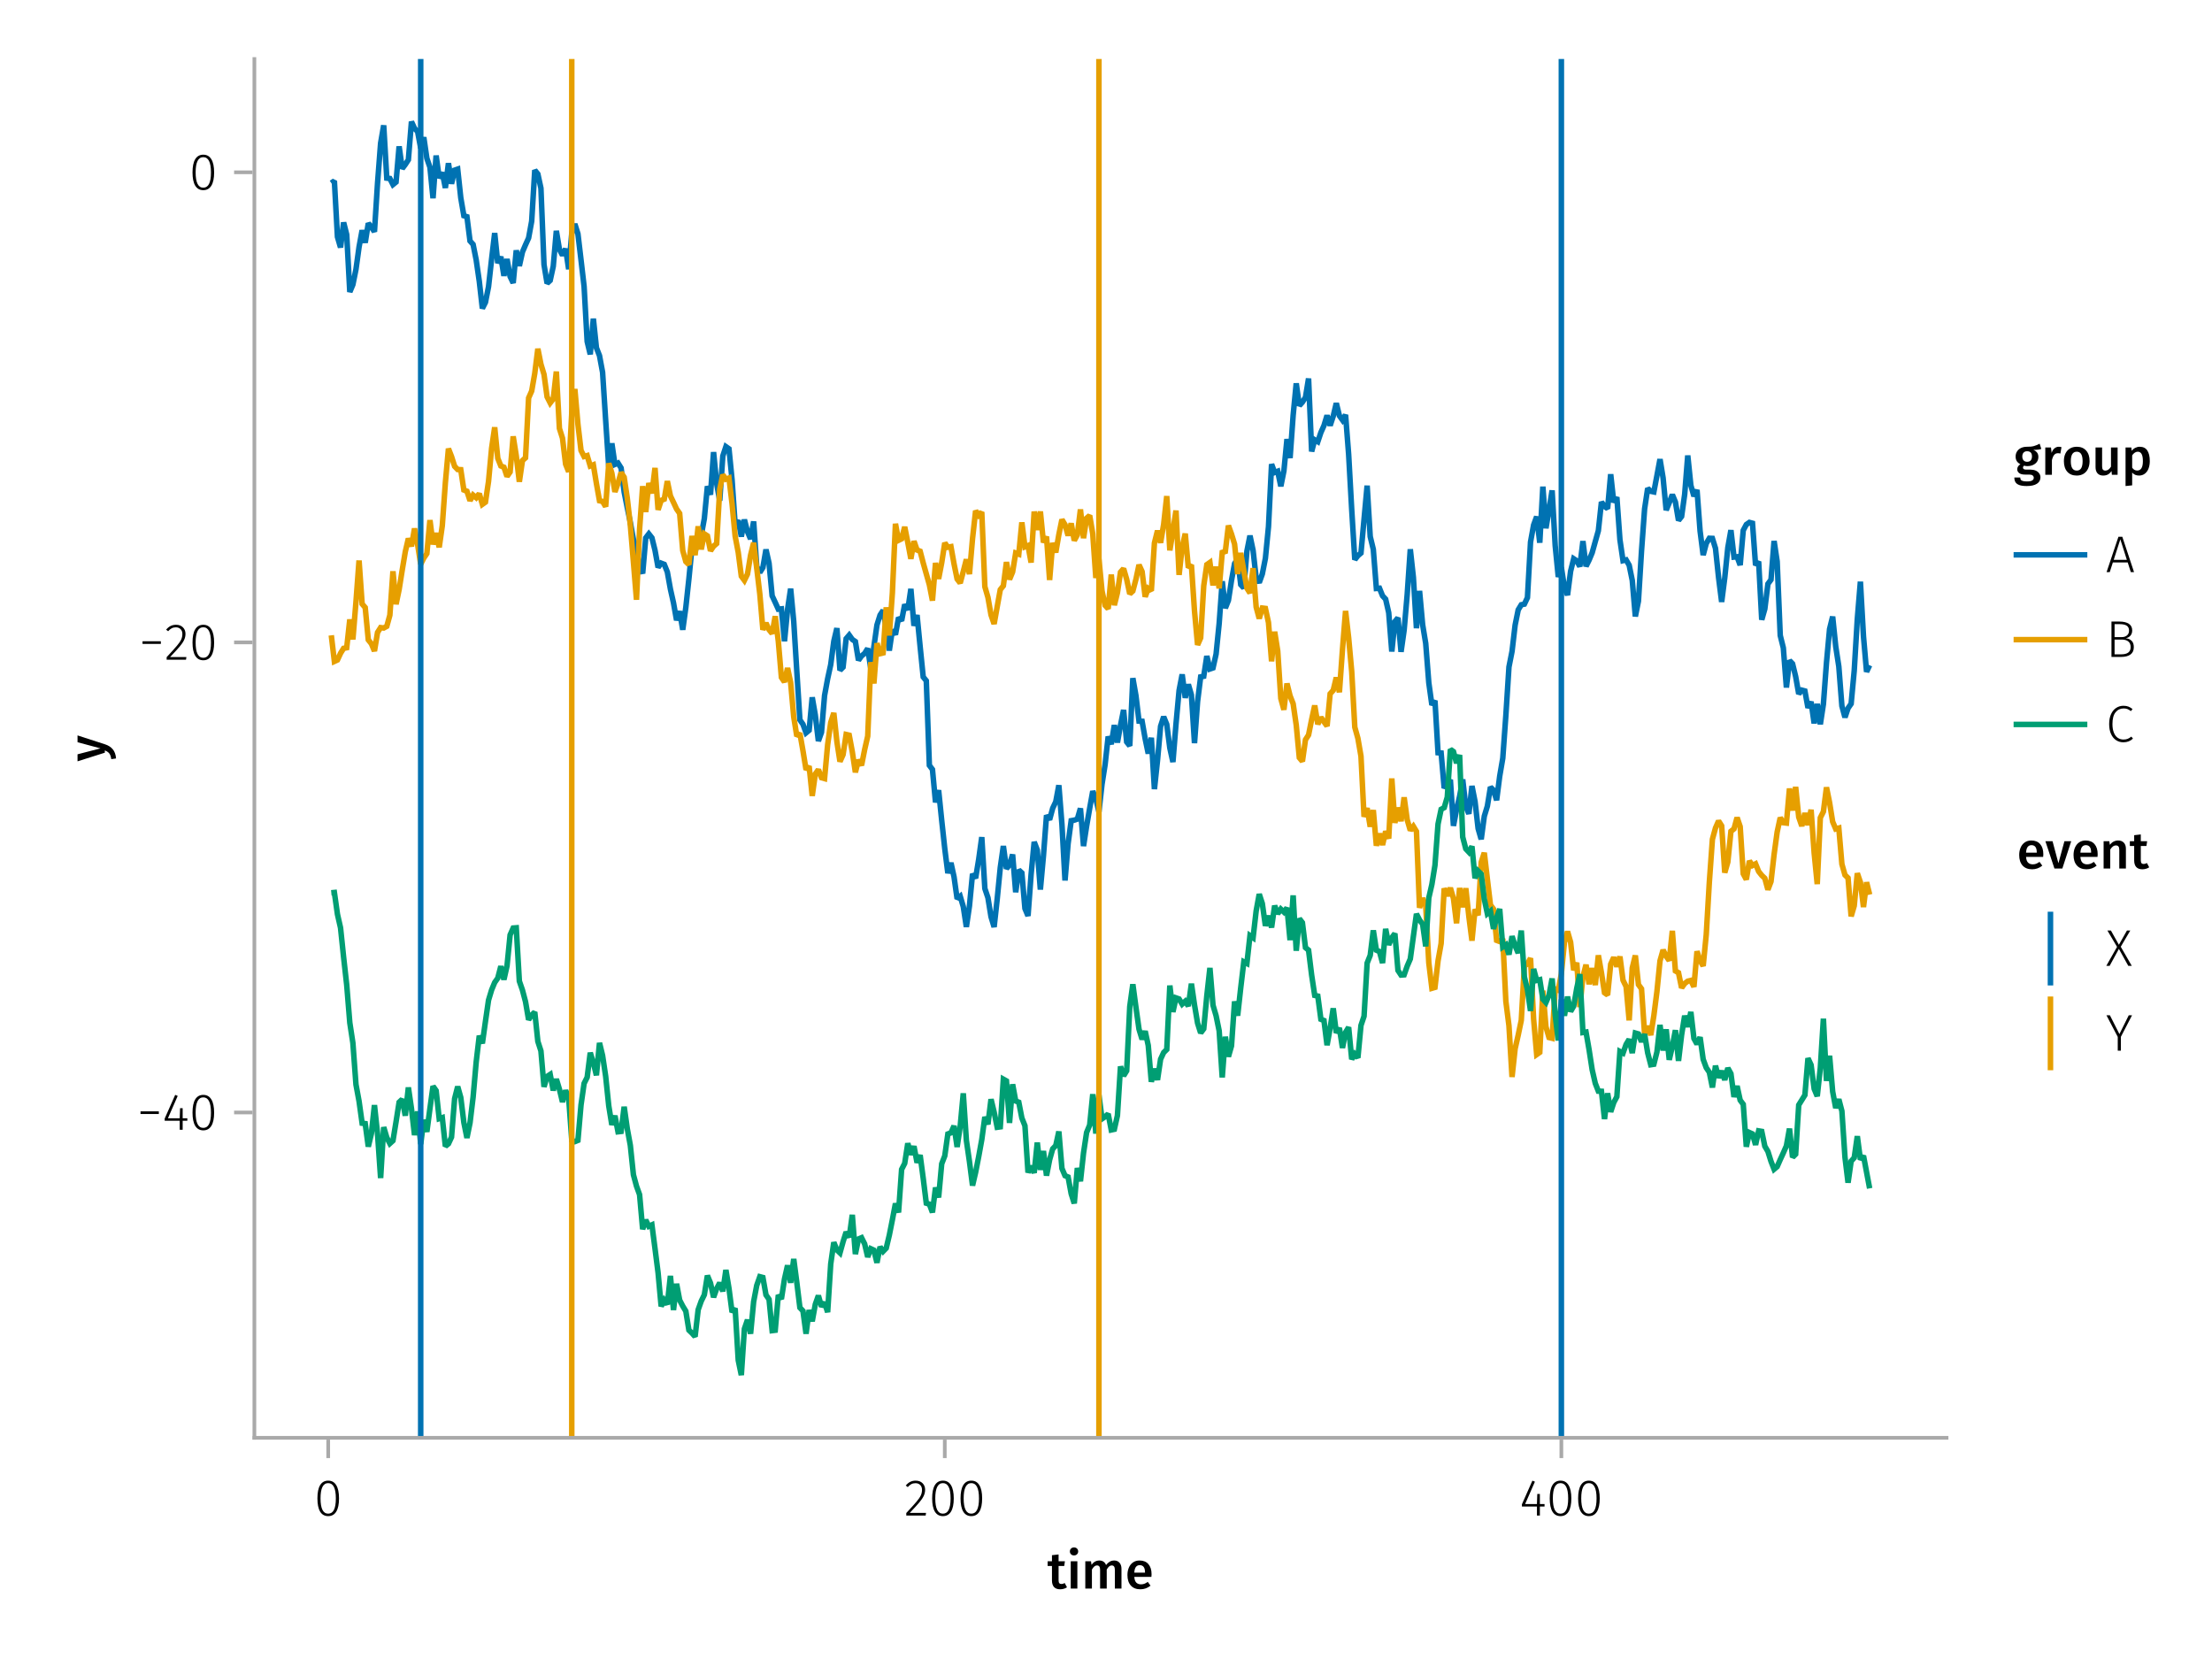 <?xml version="1.0" encoding="UTF-8"?>
<svg xmlns="http://www.w3.org/2000/svg" xmlns:xlink="http://www.w3.org/1999/xlink" width="600" height="450" viewBox="0 0 600 450">
<defs>
<g>
<g id="glyph-0-0-cb8e70cc">
<path d="M 5.312 -0.344 C 5.051 -0.156 4.758 -0.02 4.438 0.062 C 4.125 0.156 3.797 0.203 3.453 0.203 C 2.723 0.203 2.172 0 1.797 -0.406 C 1.422 -0.812 1.234 -1.414 1.234 -2.219 L 1.234 -6.125 L 0.062 -6.125 L 0.062 -7.406 L 1.234 -7.406 L 1.234 -9.047 L 3.031 -9.25 L 3.031 -7.406 L 4.75 -7.406 L 4.562 -6.125 L 3.031 -6.125 L 3.031 -2.25 C 3.031 -1.883 3.094 -1.625 3.219 -1.469 C 3.344 -1.312 3.539 -1.234 3.812 -1.234 C 4.082 -1.234 4.375 -1.32 4.688 -1.5 Z M 5.312 -0.344 "/>
</g>
<g id="glyph-1-0-cb8e70cc">
<path d="M 2.875 -7.406 L 2.875 0 L 1.078 0 L 1.078 -7.406 Z M 1.969 -11.156 C 2.301 -11.156 2.57 -11.051 2.781 -10.844 C 2.988 -10.633 3.094 -10.375 3.094 -10.062 C 3.094 -9.758 2.988 -9.504 2.781 -9.297 C 2.57 -9.086 2.301 -8.984 1.969 -8.984 C 1.633 -8.984 1.363 -9.086 1.156 -9.297 C 0.945 -9.504 0.844 -9.758 0.844 -10.062 C 0.844 -10.375 0.945 -10.633 1.156 -10.844 C 1.363 -11.051 1.633 -11.156 1.969 -11.156 Z M 1.969 -11.156 "/>
</g>
<g id="glyph-2-0-cb8e70cc">
<path d="M 8.938 -7.609 C 9.531 -7.609 10.004 -7.406 10.359 -7 C 10.711 -6.594 10.891 -6.047 10.891 -5.359 L 10.891 0 L 9.094 0 L 9.094 -5.078 C 9.094 -5.867 8.82 -6.266 8.281 -6.266 C 8 -6.266 7.75 -6.172 7.531 -5.984 C 7.32 -5.805 7.109 -5.531 6.891 -5.156 L 6.891 0 L 5.094 0 L 5.094 -5.078 C 5.094 -5.867 4.82 -6.266 4.281 -6.266 C 3.988 -6.266 3.734 -6.172 3.516 -5.984 C 3.305 -5.805 3.094 -5.531 2.875 -5.156 L 2.875 0 L 1.078 0 L 1.078 -7.406 L 2.625 -7.406 L 2.766 -6.438 C 3.328 -7.219 4.039 -7.609 4.906 -7.609 C 5.344 -7.609 5.719 -7.5 6.031 -7.281 C 6.344 -7.062 6.566 -6.758 6.703 -6.375 C 7.004 -6.77 7.332 -7.07 7.688 -7.281 C 8.051 -7.5 8.469 -7.609 8.938 -7.609 Z M 8.938 -7.609 "/>
</g>
<g id="glyph-2-1-cb8e70cc">
<path d="M 7.156 -3.875 C 7.156 -3.781 7.141 -3.539 7.109 -3.156 L 2.469 -3.156 C 2.52 -2.438 2.703 -1.922 3.016 -1.609 C 3.336 -1.297 3.758 -1.141 4.281 -1.141 C 4.613 -1.141 4.922 -1.191 5.203 -1.297 C 5.492 -1.41 5.801 -1.582 6.125 -1.812 L 6.875 -0.781 C 6.051 -0.125 5.133 0.203 4.125 0.203 C 3 0.203 2.129 -0.141 1.516 -0.828 C 0.91 -1.516 0.609 -2.457 0.609 -3.656 C 0.609 -4.406 0.738 -5.082 1 -5.688 C 1.258 -6.289 1.633 -6.758 2.125 -7.094 C 2.625 -7.438 3.211 -7.609 3.891 -7.609 C 4.93 -7.609 5.734 -7.281 6.297 -6.625 C 6.867 -5.969 7.156 -5.051 7.156 -3.875 Z M 5.375 -4.391 C 5.375 -5.691 4.895 -6.344 3.938 -6.344 C 3.5 -6.344 3.156 -6.18 2.906 -5.859 C 2.656 -5.535 2.508 -5.02 2.469 -4.312 L 5.375 -4.312 Z M 5.375 -4.391 "/>
</g>
<g id="glyph-3-0-cb8e70cc">
<path d="M 3.844 -9.469 C 4.812 -9.469 5.539 -9.055 6.031 -8.234 C 6.531 -7.422 6.781 -6.223 6.781 -4.641 C 6.781 -3.078 6.531 -1.883 6.031 -1.062 C 5.531 -0.25 4.801 0.156 3.844 0.156 C 2.883 0.156 2.156 -0.25 1.656 -1.062 C 1.164 -1.883 0.922 -3.082 0.922 -4.656 C 0.922 -6.238 1.164 -7.438 1.656 -8.25 C 2.156 -9.062 2.883 -9.469 3.844 -9.469 Z M 3.844 -8.797 C 2.457 -8.797 1.766 -7.414 1.766 -4.656 C 1.766 -1.895 2.457 -0.516 3.844 -0.516 C 4.531 -0.516 5.047 -0.848 5.391 -1.516 C 5.742 -2.191 5.922 -3.234 5.922 -4.641 C 5.922 -6.055 5.742 -7.102 5.391 -7.781 C 5.047 -8.457 4.531 -8.797 3.844 -8.797 Z M 3.844 -8.797 "/>
</g>
<g id="glyph-4-0-cb8e70cc">
<path d="M 3.156 -9.469 C 3.938 -9.469 4.555 -9.238 5.016 -8.781 C 5.484 -8.32 5.719 -7.734 5.719 -7.016 C 5.719 -6.41 5.586 -5.844 5.328 -5.312 C 5.078 -4.781 4.68 -4.195 4.141 -3.562 C 3.609 -2.926 2.742 -1.977 1.547 -0.719 L 5.969 -0.719 L 5.859 0 L 0.609 0 L 0.609 -0.688 C 1.879 -2.051 2.789 -3.062 3.344 -3.719 C 3.906 -4.375 4.301 -4.941 4.531 -5.422 C 4.758 -5.898 4.875 -6.414 4.875 -6.969 C 4.875 -7.52 4.711 -7.957 4.391 -8.281 C 4.066 -8.613 3.641 -8.781 3.109 -8.781 C 2.68 -8.781 2.301 -8.691 1.969 -8.516 C 1.633 -8.336 1.316 -8.07 1.016 -7.719 L 0.469 -8.141 C 0.832 -8.586 1.234 -8.922 1.672 -9.141 C 2.109 -9.359 2.602 -9.469 3.156 -9.469 Z M 3.156 -9.469 "/>
</g>
<g id="glyph-4-1-cb8e70cc">
<path d="M 3.844 -9.469 C 4.812 -9.469 5.539 -9.055 6.031 -8.234 C 6.531 -7.422 6.781 -6.223 6.781 -4.641 C 6.781 -3.078 6.531 -1.883 6.031 -1.062 C 5.531 -0.25 4.801 0.156 3.844 0.156 C 2.883 0.156 2.156 -0.25 1.656 -1.062 C 1.164 -1.883 0.922 -3.082 0.922 -4.656 C 0.922 -6.238 1.164 -7.438 1.656 -8.25 C 2.156 -9.062 2.883 -9.469 3.844 -9.469 Z M 3.844 -8.797 C 2.457 -8.797 1.766 -7.414 1.766 -4.656 C 1.766 -1.895 2.457 -0.516 3.844 -0.516 C 4.531 -0.516 5.047 -0.848 5.391 -1.516 C 5.742 -2.191 5.922 -3.234 5.922 -4.641 C 5.922 -6.055 5.742 -7.102 5.391 -7.781 C 5.047 -8.457 4.531 -8.797 3.844 -8.797 Z M 3.844 -8.797 "/>
</g>
<g id="glyph-4-2-cb8e70cc">
<path d="M 7.125 -9.594 L 4.094 -3.75 L 4.094 0 L 3.25 0 L 3.25 -3.734 L 0.188 -9.594 L 1.125 -9.594 L 3.703 -4.5 L 6.234 -9.594 Z M 7.125 -9.594 "/>
</g>
<g id="glyph-5-0-cb8e70cc">
<path d="M 3.844 -9.469 C 4.812 -9.469 5.539 -9.055 6.031 -8.234 C 6.531 -7.422 6.781 -6.223 6.781 -4.641 C 6.781 -3.078 6.531 -1.883 6.031 -1.062 C 5.531 -0.25 4.801 0.156 3.844 0.156 C 2.883 0.156 2.156 -0.25 1.656 -1.062 C 1.164 -1.883 0.922 -3.082 0.922 -4.656 C 0.922 -6.238 1.164 -7.438 1.656 -8.25 C 2.156 -9.062 2.883 -9.469 3.844 -9.469 Z M 3.844 -8.797 C 2.457 -8.797 1.766 -7.414 1.766 -4.656 C 1.766 -1.895 2.457 -0.516 3.844 -0.516 C 4.531 -0.516 5.047 -0.848 5.391 -1.516 C 5.742 -2.191 5.922 -3.234 5.922 -4.641 C 5.922 -6.055 5.742 -7.102 5.391 -7.781 C 5.047 -8.457 4.531 -8.797 3.844 -8.797 Z M 3.844 -8.797 "/>
</g>
<g id="glyph-6-0-cb8e70cc">
<path d="M 6.766 -3.125 L 6.766 -2.453 L 5.5 -2.453 L 5.5 0 L 4.703 0 L 4.703 -2.453 L 0.625 -2.453 L 0.625 -3.047 L 3.469 -9.469 L 4.156 -9.188 L 1.5 -3.125 L 4.703 -3.125 L 4.797 -5.859 L 5.5 -5.859 L 5.5 -3.125 Z M 6.766 -3.125 "/>
</g>
<g id="glyph-6-1-cb8e70cc">
<path d="M 3.844 -9.469 C 4.812 -9.469 5.539 -9.055 6.031 -8.234 C 6.531 -7.422 6.781 -6.223 6.781 -4.641 C 6.781 -3.078 6.531 -1.883 6.031 -1.062 C 5.531 -0.25 4.801 0.156 3.844 0.156 C 2.883 0.156 2.156 -0.25 1.656 -1.062 C 1.164 -1.883 0.922 -3.082 0.922 -4.656 C 0.922 -6.238 1.164 -7.438 1.656 -8.25 C 2.156 -9.062 2.883 -9.469 3.844 -9.469 Z M 3.844 -8.797 C 2.457 -8.797 1.766 -7.414 1.766 -4.656 C 1.766 -1.895 2.457 -0.516 3.844 -0.516 C 4.531 -0.516 5.047 -0.848 5.391 -1.516 C 5.742 -2.191 5.922 -3.234 5.922 -4.641 C 5.922 -6.055 5.742 -7.102 5.391 -7.781 C 5.047 -8.457 4.531 -8.797 3.844 -8.797 Z M 3.844 -8.797 "/>
</g>
<g id="glyph-7-0-cb8e70cc">
<path d="M 0.031 -4.656 C 0.945 -4.363 1.656 -3.91 2.156 -3.297 C 2.664 -2.691 2.961 -1.863 3.047 -0.812 L 1.75 -0.625 C 1.676 -1.113 1.57 -1.504 1.438 -1.797 C 1.301 -2.086 1.117 -2.32 0.891 -2.5 C 0.672 -2.676 0.375 -2.844 0 -3 L 0 -2.375 L -7.406 -0.031 L -7.406 -1.938 L -1.188 -3.547 L -7.406 -5.219 L -7.406 -7.062 Z M 0.031 -4.656 "/>
</g>
<g id="glyph-8-0-cb8e70cc">
<path d="M 0.969 -4.281 L 0.969 -5 L 5.938 -5 L 5.938 -4.281 Z M 0.969 -4.281 "/>
</g>
<g id="glyph-9-0-cb8e70cc">
<path d="M 6.766 -3.125 L 6.766 -2.453 L 5.5 -2.453 L 5.5 0 L 4.703 0 L 4.703 -2.453 L 0.625 -2.453 L 0.625 -3.047 L 3.469 -9.469 L 4.156 -9.188 L 1.5 -3.125 L 4.703 -3.125 L 4.797 -5.859 L 5.5 -5.859 L 5.5 -3.125 Z M 6.766 -3.125 "/>
</g>
<g id="glyph-10-0-cb8e70cc">
<path d="M 0.969 -4.281 L 0.969 -5 L 5.938 -5 L 5.938 -4.281 Z M 0.969 -4.281 "/>
</g>
<g id="glyph-11-0-cb8e70cc">
<path d="M 3.156 -9.469 C 3.938 -9.469 4.555 -9.238 5.016 -8.781 C 5.484 -8.32 5.719 -7.734 5.719 -7.016 C 5.719 -6.41 5.586 -5.844 5.328 -5.312 C 5.078 -4.781 4.68 -4.195 4.141 -3.562 C 3.609 -2.926 2.742 -1.977 1.547 -0.719 L 5.969 -0.719 L 5.859 0 L 0.609 0 L 0.609 -0.688 C 1.879 -2.051 2.789 -3.062 3.344 -3.719 C 3.906 -4.375 4.301 -4.941 4.531 -5.422 C 4.758 -5.898 4.875 -6.414 4.875 -6.969 C 4.875 -7.52 4.711 -7.957 4.391 -8.281 C 4.066 -8.613 3.641 -8.781 3.109 -8.781 C 2.68 -8.781 2.301 -8.691 1.969 -8.516 C 1.633 -8.336 1.316 -8.07 1.016 -7.719 L 0.469 -8.141 C 0.832 -8.586 1.234 -8.922 1.672 -9.141 C 2.109 -9.359 2.602 -9.469 3.156 -9.469 Z M 3.156 -9.469 "/>
</g>
<g id="glyph-12-0-cb8e70cc">
<path d="M 3.844 -9.469 C 4.812 -9.469 5.539 -9.055 6.031 -8.234 C 6.531 -7.422 6.781 -6.223 6.781 -4.641 C 6.781 -3.078 6.531 -1.883 6.031 -1.062 C 5.531 -0.25 4.801 0.156 3.844 0.156 C 2.883 0.156 2.156 -0.25 1.656 -1.062 C 1.164 -1.883 0.922 -3.082 0.922 -4.656 C 0.922 -6.238 1.164 -7.438 1.656 -8.25 C 2.156 -9.062 2.883 -9.469 3.844 -9.469 Z M 3.844 -8.797 C 2.457 -8.797 1.766 -7.414 1.766 -4.656 C 1.766 -1.895 2.457 -0.516 3.844 -0.516 C 4.531 -0.516 5.047 -0.848 5.391 -1.516 C 5.742 -2.191 5.922 -3.234 5.922 -4.641 C 5.922 -6.055 5.742 -7.102 5.391 -7.781 C 5.047 -8.457 4.531 -8.797 3.844 -8.797 Z M 3.844 -8.797 "/>
</g>
<g id="glyph-13-0-cb8e70cc">
<path d="M 3.844 -9.469 C 4.812 -9.469 5.539 -9.055 6.031 -8.234 C 6.531 -7.422 6.781 -6.223 6.781 -4.641 C 6.781 -3.078 6.531 -1.883 6.031 -1.062 C 5.531 -0.25 4.801 0.156 3.844 0.156 C 2.883 0.156 2.156 -0.25 1.656 -1.062 C 1.164 -1.883 0.922 -3.082 0.922 -4.656 C 0.922 -6.238 1.164 -7.438 1.656 -8.25 C 2.156 -9.062 2.883 -9.469 3.844 -9.469 Z M 3.844 -8.797 C 2.457 -8.797 1.766 -7.414 1.766 -4.656 C 1.766 -1.895 2.457 -0.516 3.844 -0.516 C 4.531 -0.516 5.047 -0.848 5.391 -1.516 C 5.742 -2.191 5.922 -3.234 5.922 -4.641 C 5.922 -6.055 5.742 -7.102 5.391 -7.781 C 5.047 -8.457 4.531 -8.797 3.844 -8.797 Z M 3.844 -8.797 "/>
</g>
<g id="glyph-14-0-cb8e70cc">
<path d="M 7.516 -7.016 C 7.035 -6.848 6.32 -6.766 5.375 -6.766 C 5.832 -6.555 6.172 -6.301 6.391 -6 C 6.609 -5.695 6.719 -5.316 6.719 -4.859 C 6.719 -4.367 6.598 -3.938 6.359 -3.562 C 6.117 -3.195 5.77 -2.906 5.312 -2.688 C 4.863 -2.469 4.336 -2.359 3.734 -2.359 C 3.398 -2.359 3.109 -2.398 2.859 -2.484 C 2.648 -2.336 2.547 -2.156 2.547 -1.938 C 2.547 -1.582 2.844 -1.406 3.438 -1.406 L 4.578 -1.406 C 5.117 -1.406 5.594 -1.316 6 -1.141 C 6.406 -0.961 6.719 -0.711 6.938 -0.391 C 7.164 -0.078 7.281 0.281 7.281 0.688 C 7.281 1.438 6.961 2.016 6.328 2.422 C 5.691 2.836 4.773 3.047 3.578 3.047 C 2.723 3.047 2.051 2.957 1.562 2.781 C 1.07 2.602 0.723 2.348 0.516 2.016 C 0.305 1.68 0.203 1.254 0.203 0.734 L 1.812 0.734 C 1.812 0.992 1.859 1.195 1.953 1.344 C 2.055 1.488 2.238 1.598 2.5 1.672 C 2.758 1.754 3.129 1.797 3.609 1.797 C 4.297 1.797 4.773 1.707 5.047 1.531 C 5.328 1.363 5.469 1.125 5.469 0.812 C 5.469 0.531 5.359 0.312 5.141 0.156 C 4.93 0.008 4.625 -0.062 4.219 -0.062 L 3.094 -0.062 C 2.395 -0.062 1.867 -0.195 1.516 -0.469 C 1.16 -0.738 0.984 -1.082 0.984 -1.5 C 0.984 -1.758 1.055 -2.008 1.203 -2.25 C 1.359 -2.5 1.57 -2.707 1.844 -2.875 C 1.395 -3.102 1.066 -3.383 0.859 -3.719 C 0.648 -4.062 0.547 -4.473 0.547 -4.953 C 0.547 -5.484 0.676 -5.945 0.938 -6.344 C 1.195 -6.75 1.555 -7.062 2.016 -7.281 C 2.484 -7.5 3.016 -7.609 3.609 -7.609 C 4.391 -7.598 5.02 -7.66 5.5 -7.797 C 5.988 -7.93 6.508 -8.145 7.062 -8.438 Z M 3.641 -6.391 C 3.234 -6.391 2.914 -6.258 2.688 -6 C 2.469 -5.75 2.359 -5.41 2.359 -4.984 C 2.359 -4.535 2.473 -4.18 2.703 -3.922 C 2.93 -3.66 3.254 -3.531 3.672 -3.531 C 4.098 -3.531 4.422 -3.656 4.641 -3.906 C 4.867 -4.164 4.984 -4.531 4.984 -5 C 4.984 -5.926 4.535 -6.391 3.641 -6.391 Z M 3.641 -6.391 "/>
</g>
<g id="glyph-14-1-cb8e70cc">
<path d="M 7 0 L 5.453 0 L 5.344 -1.031 C 5.07 -0.613 4.754 -0.301 4.391 -0.094 C 4.023 0.102 3.586 0.203 3.078 0.203 C 2.422 0.203 1.91 0 1.547 -0.406 C 1.191 -0.812 1.016 -1.375 1.016 -2.094 L 1.016 -7.406 L 2.797 -7.406 L 2.797 -2.312 C 2.797 -1.895 2.867 -1.594 3.016 -1.406 C 3.16 -1.227 3.391 -1.141 3.703 -1.141 C 4.273 -1.141 4.773 -1.492 5.203 -2.203 L 5.203 -7.406 L 7 -7.406 Z M 7 0 "/>
</g>
<g id="glyph-15-0-cb8e70cc">
<path d="M 4.734 -7.609 C 5.004 -7.609 5.25 -7.57 5.469 -7.5 L 5.172 -5.766 C 4.941 -5.828 4.723 -5.859 4.516 -5.859 C 4.066 -5.859 3.719 -5.695 3.469 -5.375 C 3.219 -5.062 3.02 -4.586 2.875 -3.953 L 2.875 0 L 1.078 0 L 1.078 -7.406 L 2.625 -7.406 L 2.797 -5.953 C 2.973 -6.484 3.227 -6.891 3.562 -7.172 C 3.906 -7.461 4.297 -7.609 4.734 -7.609 Z M 4.734 -7.609 "/>
</g>
<g id="glyph-15-1-cb8e70cc">
<path d="M 4.906 -7.609 C 5.844 -7.609 6.535 -7.27 6.984 -6.594 C 7.43 -5.914 7.656 -4.957 7.656 -3.719 C 7.656 -2.957 7.539 -2.281 7.312 -1.688 C 7.082 -1.094 6.742 -0.629 6.297 -0.297 C 5.859 0.035 5.336 0.203 4.734 0.203 C 3.953 0.203 3.332 -0.066 2.875 -0.609 L 2.875 2.859 L 1.078 3.047 L 1.078 -7.406 L 2.641 -7.406 L 2.75 -6.5 C 3.031 -6.875 3.359 -7.148 3.734 -7.328 C 4.109 -7.516 4.5 -7.609 4.906 -7.609 Z M 4.234 -1.156 C 5.266 -1.156 5.781 -2.004 5.781 -3.703 C 5.781 -4.609 5.66 -5.258 5.422 -5.656 C 5.191 -6.062 4.844 -6.266 4.375 -6.266 C 4.082 -6.266 3.805 -6.172 3.547 -5.984 C 3.285 -5.805 3.062 -5.566 2.875 -5.266 L 2.875 -1.938 C 3.219 -1.414 3.672 -1.156 4.234 -1.156 Z M 4.234 -1.156 "/>
</g>
<g id="glyph-16-0-cb8e70cc">
<path d="M 4.109 -7.609 C 5.191 -7.609 6.039 -7.258 6.656 -6.562 C 7.27 -5.875 7.578 -4.922 7.578 -3.703 C 7.578 -2.93 7.438 -2.25 7.156 -1.656 C 6.875 -1.062 6.473 -0.602 5.953 -0.281 C 5.43 0.039 4.812 0.203 4.094 0.203 C 3 0.203 2.145 -0.141 1.531 -0.828 C 0.914 -1.523 0.609 -2.484 0.609 -3.703 C 0.609 -4.484 0.742 -5.164 1.016 -5.75 C 1.297 -6.344 1.703 -6.801 2.234 -7.125 C 2.766 -7.445 3.391 -7.609 4.109 -7.609 Z M 4.109 -6.266 C 3.023 -6.266 2.484 -5.41 2.484 -3.703 C 2.484 -2.828 2.617 -2.18 2.891 -1.766 C 3.16 -1.348 3.562 -1.141 4.094 -1.141 C 4.625 -1.141 5.02 -1.348 5.281 -1.766 C 5.551 -2.191 5.688 -2.836 5.688 -3.703 C 5.688 -4.578 5.551 -5.223 5.281 -5.641 C 5.02 -6.055 4.629 -6.266 4.109 -6.266 Z M 4.109 -6.266 "/>
</g>
<g id="glyph-17-0-cb8e70cc">
<path d="M 6.797 0 L 5.953 -2.625 L 1.922 -2.625 L 1.078 0 L 0.219 0 L 3.438 -9.594 L 4.484 -9.594 L 7.672 0 Z M 2.156 -3.328 L 5.719 -3.328 L 3.953 -8.906 Z M 2.156 -3.328 "/>
</g>
<g id="glyph-17-1-cb8e70cc">
<path d="M 5.406 -5.078 C 6.062 -5.004 6.594 -4.773 7 -4.391 C 7.406 -4.004 7.609 -3.426 7.609 -2.656 C 7.609 -1.758 7.305 -1.094 6.703 -0.656 C 6.098 -0.219 5.254 0 4.172 0 L 1.547 0 L 1.547 -9.594 L 3.703 -9.594 C 4.805 -9.594 5.66 -9.391 6.266 -8.984 C 6.867 -8.586 7.172 -7.992 7.172 -7.203 C 7.172 -6.609 7.008 -6.129 6.688 -5.766 C 6.363 -5.398 5.938 -5.172 5.406 -5.078 Z M 2.391 -8.891 L 2.391 -5.375 L 4.328 -5.375 C 4.922 -5.375 5.398 -5.531 5.766 -5.844 C 6.129 -6.156 6.312 -6.586 6.312 -7.141 C 6.312 -7.766 6.098 -8.211 5.672 -8.484 C 5.254 -8.754 4.625 -8.891 3.781 -8.891 Z M 4.172 -0.703 C 5.891 -0.703 6.75 -1.352 6.75 -2.656 C 6.75 -3.352 6.535 -3.867 6.109 -4.203 C 5.68 -4.535 5.117 -4.703 4.422 -4.703 L 2.391 -4.703 L 2.391 -0.703 Z M 4.172 -0.703 "/>
</g>
<g id="glyph-17-2-cb8e70cc">
<path d="M 4.797 -9.75 C 5.328 -9.75 5.773 -9.676 6.141 -9.531 C 6.516 -9.383 6.891 -9.16 7.266 -8.859 L 6.812 -8.297 C 6.488 -8.555 6.176 -8.742 5.875 -8.859 C 5.582 -8.973 5.242 -9.031 4.859 -9.031 C 3.953 -9.031 3.219 -8.68 2.656 -7.984 C 2.094 -7.297 1.812 -6.234 1.812 -4.797 C 1.812 -3.867 1.941 -3.086 2.203 -2.453 C 2.461 -1.816 2.816 -1.348 3.266 -1.047 C 3.723 -0.742 4.238 -0.594 4.812 -0.594 C 5.27 -0.594 5.656 -0.66 5.969 -0.797 C 6.289 -0.93 6.613 -1.129 6.938 -1.391 L 7.375 -0.844 C 6.676 -0.176 5.812 0.156 4.781 0.156 C 4.039 0.156 3.379 -0.035 2.797 -0.422 C 2.211 -0.805 1.754 -1.367 1.422 -2.109 C 1.086 -2.848 0.922 -3.742 0.922 -4.797 C 0.922 -5.859 1.094 -6.758 1.438 -7.5 C 1.781 -8.238 2.242 -8.797 2.828 -9.172 C 3.41 -9.555 4.066 -9.75 4.797 -9.75 Z M 4.797 -9.75 "/>
</g>
<g id="glyph-17-3-cb8e70cc">
<path d="M 4.062 -5.188 L 7.062 0 L 6.109 0 L 3.562 -4.609 L 1.047 0 L 0.141 0 L 3.062 -5.156 L 0.438 -9.594 L 1.391 -9.594 L 3.562 -5.719 L 5.75 -9.594 L 6.656 -9.594 Z M 4.062 -5.188 "/>
</g>
<g id="glyph-18-0-cb8e70cc">
<path d="M 7.156 -3.875 C 7.156 -3.781 7.141 -3.539 7.109 -3.156 L 2.469 -3.156 C 2.52 -2.438 2.703 -1.922 3.016 -1.609 C 3.336 -1.297 3.758 -1.141 4.281 -1.141 C 4.613 -1.141 4.922 -1.191 5.203 -1.297 C 5.492 -1.41 5.801 -1.582 6.125 -1.812 L 6.875 -0.781 C 6.051 -0.125 5.133 0.203 4.125 0.203 C 3 0.203 2.129 -0.141 1.516 -0.828 C 0.91 -1.516 0.609 -2.457 0.609 -3.656 C 0.609 -4.406 0.738 -5.082 1 -5.688 C 1.258 -6.289 1.633 -6.758 2.125 -7.094 C 2.625 -7.438 3.211 -7.609 3.891 -7.609 C 4.93 -7.609 5.734 -7.281 6.297 -6.625 C 6.867 -5.969 7.156 -5.051 7.156 -3.875 Z M 5.375 -4.391 C 5.375 -5.691 4.895 -6.344 3.938 -6.344 C 3.5 -6.344 3.156 -6.18 2.906 -5.859 C 2.656 -5.535 2.508 -5.02 2.469 -4.312 L 5.375 -4.312 Z M 5.375 -4.391 "/>
</g>
<g id="glyph-18-1-cb8e70cc">
<path d="M 7.031 -7.406 L 4.625 0 L 2.484 0 L 0.031 -7.406 L 1.969 -7.406 L 3.562 -1.438 L 5.188 -7.406 Z M 7.031 -7.406 "/>
</g>
<g id="glyph-18-2-cb8e70cc">
<path d="M 5.312 -0.344 C 5.051 -0.156 4.758 -0.02 4.438 0.062 C 4.125 0.156 3.797 0.203 3.453 0.203 C 2.723 0.203 2.172 0 1.797 -0.406 C 1.422 -0.812 1.234 -1.414 1.234 -2.219 L 1.234 -6.125 L 0.062 -6.125 L 0.062 -7.406 L 1.234 -7.406 L 1.234 -9.047 L 3.031 -9.25 L 3.031 -7.406 L 4.75 -7.406 L 4.562 -6.125 L 3.031 -6.125 L 3.031 -2.25 C 3.031 -1.883 3.094 -1.625 3.219 -1.469 C 3.344 -1.312 3.539 -1.234 3.812 -1.234 C 4.082 -1.234 4.375 -1.32 4.688 -1.5 Z M 5.312 -0.344 "/>
</g>
<g id="glyph-19-0-cb8e70cc">
<path d="M 5.031 -7.609 C 5.688 -7.609 6.195 -7.41 6.562 -7.016 C 6.938 -6.617 7.125 -6.066 7.125 -5.359 L 7.125 0 L 5.328 0 L 5.328 -5.078 C 5.328 -5.516 5.25 -5.82 5.094 -6 C 4.945 -6.176 4.723 -6.266 4.422 -6.266 C 4.117 -6.266 3.844 -6.172 3.594 -5.984 C 3.344 -5.797 3.102 -5.52 2.875 -5.156 L 2.875 0 L 1.078 0 L 1.078 -7.406 L 2.625 -7.406 L 2.766 -6.438 C 3.379 -7.219 4.133 -7.609 5.031 -7.609 Z M 5.031 -7.609 "/>
</g>
</g>
<clipPath id="clip-0-cb8e70cc">
<path clip-rule="nonzero" d="M 113 16 L 115 16 L 115 390 L 113 390 Z M 113 16 "/>
</clipPath>
<clipPath id="clip-1-cb8e70cc">
<path clip-rule="nonzero" d="M 422 16 L 425 16 L 425 390 L 422 390 Z M 422 16 "/>
</clipPath>
<clipPath id="clip-2-cb8e70cc">
<path clip-rule="nonzero" d="M 154 16 L 156 16 L 156 390 L 154 390 Z M 154 16 "/>
</clipPath>
<clipPath id="clip-3-cb8e70cc">
<path clip-rule="nonzero" d="M 297 16 L 299 16 L 299 390 L 297 390 Z M 297 16 "/>
</clipPath>
</defs>
<rect x="-60" y="-45" width="720" height="540" fill="rgb(100%, 100%, 100%)" fill-opacity="1"/>
<path fill-rule="nonzero" fill="rgb(100%, 100%, 100%)" fill-opacity="1" d="M 69 390 L 528 390 L 528 16 L 69 16 Z M 69 390 "/>
<g fill="rgb(0%, 0%, 0%)" fill-opacity="1">
<use xlink:href="#glyph-0-0-cb8e70cc" x="284.108" y="430.89"/>
</g>
<g fill="rgb(0%, 0%, 0%)" fill-opacity="1">
<use xlink:href="#glyph-1-0-cb8e70cc" x="289.358" y="430.89"/>
</g>
<g fill="rgb(0%, 0%, 0%)" fill-opacity="1">
<use xlink:href="#glyph-2-0-cb8e70cc" x="293.306" y="430.89"/>
</g>
<g fill="rgb(0%, 0%, 0%)" fill-opacity="1">
<use xlink:href="#glyph-2-1-cb8e70cc" x="305.206" y="430.89"/>
</g>
<g fill="rgb(0%, 0%, 0%)" fill-opacity="1">
<use xlink:href="#glyph-3-0-cb8e70cc" x="85.177" y="411.09"/>
</g>
<g fill="rgb(0%, 0%, 0%)" fill-opacity="1">
<use xlink:href="#glyph-4-0-cb8e70cc" x="245.218" y="411.09"/>
</g>
<g fill="rgb(0%, 0%, 0%)" fill-opacity="1">
<use xlink:href="#glyph-5-0-cb8e70cc" x="251.924" y="411.09"/>
</g>
<g fill="rgb(0%, 0%, 0%)" fill-opacity="1">
<use xlink:href="#glyph-4-1-cb8e70cc" x="259.624" y="411.09"/>
</g>
<g fill="rgb(0%, 0%, 0%)" fill-opacity="1">
<use xlink:href="#glyph-6-0-cb8e70cc" x="412.189" y="411.09"/>
</g>
<g fill="rgb(0%, 0%, 0%)" fill-opacity="1">
<use xlink:href="#glyph-4-1-cb8e70cc" x="419.441" y="411.09"/>
</g>
<g fill="rgb(0%, 0%, 0%)" fill-opacity="1">
<use xlink:href="#glyph-6-1-cb8e70cc" x="427.141" y="411.09"/>
</g>
<g fill="rgb(0%, 0%, 0%)" fill-opacity="1">
<use xlink:href="#glyph-7-0-cb8e70cc" x="28.436" y="206.542"/>
</g>
<g fill="rgb(0%, 0%, 0%)" fill-opacity="1">
<use xlink:href="#glyph-8-0-cb8e70cc" x="37.146" y="306.452"/>
</g>
<g fill="rgb(0%, 0%, 0%)" fill-opacity="1">
<use xlink:href="#glyph-9-0-cb8e70cc" x="44.048" y="306.452"/>
</g>
<g fill="rgb(0%, 0%, 0%)" fill-opacity="1">
<use xlink:href="#glyph-4-1-cb8e70cc" x="51.3" y="306.452"/>
</g>
<g fill="rgb(0%, 0%, 0%)" fill-opacity="1">
<use xlink:href="#glyph-10-0-cb8e70cc" x="37.692" y="178.939"/>
</g>
<g fill="rgb(0%, 0%, 0%)" fill-opacity="1">
<use xlink:href="#glyph-11-0-cb8e70cc" x="44.594" y="178.939"/>
</g>
<g fill="rgb(0%, 0%, 0%)" fill-opacity="1">
<use xlink:href="#glyph-12-0-cb8e70cc" x="51.3" y="178.939"/>
</g>
<g fill="rgb(0%, 0%, 0%)" fill-opacity="1">
<use xlink:href="#glyph-13-0-cb8e70cc" x="51.3" y="51.427"/>
</g>
<path fill="none" stroke-width="1.5" stroke-linecap="butt" stroke-linejoin="miter" stroke="rgb(0%, 44.706%, 69.804%)" stroke-opacity="1" stroke-miterlimit="2" d="M 89.863 49.645 L 90.699 49.082 L 91.535 64.25 L 92.371 67.121 L 93.207 60.34 L 94.043 63.633 L 94.883 79.191 L 95.719 77.199 L 96.555 73.055 L 97.391 67.008 L 98.227 62.461 L 99.062 65.836 L 99.898 60.578 L 100.734 61.57 L 101.57 62.859 L 102.406 49.707 L 103.242 38.844 L 104.078 33.992 L 104.914 48.32 L 105.75 48.418 L 106.59 50.066 L 107.426 49.383 L 108.262 39.699 L 109.098 45.742 L 109.934 44.625 L 110.77 43.332 L 111.605 33 L 112.441 34.824 L 113.277 35.672 L 114.113 40.18 L 114.949 37.238 L 115.785 42.957 L 116.621 45.355 L 117.457 53.773 L 118.297 42.184 L 119.133 48.293 L 119.969 46.789 L 120.805 50.969 L 121.641 44.266 L 122.477 49.84 L 123.312 46.16 L 124.148 45.875 L 124.984 53.641 L 125.82 58.52 L 126.656 58.781 L 127.492 65.363 L 128.328 66.297 L 129.164 70.5 L 130.004 76.293 L 130.84 83.656 L 131.676 82.012 L 132.512 77.777 L 133.348 70.262 L 134.184 63.215 L 135.02 71.359 L 135.855 69.637 L 136.691 74.82 L 137.527 70.262 L 138.363 74.996 L 139.199 76.758 L 140.035 67.902 L 140.871 72.137 L 141.711 68.363 L 142.547 66.398 L 143.383 64.559 L 144.219 59.988 L 145.055 46.164 L 145.891 47.199 L 146.727 51.062 L 147.562 71.789 L 148.398 76.84 L 149.234 76.07 L 150.07 72.238 L 150.906 62.609 L 151.742 67.645 L 152.578 69.242 L 153.418 67.477 L 154.254 73.023 L 155.09 63.242 L 155.926 60.754 L 156.762 63.422 L 157.598 70.5 L 158.434 77.703 L 159.27 92.637 L 160.105 96.113 L 160.941 86.43 L 161.777 94.336 L 162.613 96.473 L 163.449 100.988 L 164.285 113.984 L 165.125 126.715 L 165.961 120.258 L 166.797 125.969 L 167.633 125.605 L 168.469 126.938 L 169.305 133.473 L 170.141 137.68 L 170.977 141.703 L 171.812 146.344 L 172.648 148.871 L 173.484 153.727 L 174.32 155.551 L 175.156 145.91 L 175.992 144.816 L 176.832 145.883 L 177.668 149.27 L 178.504 153.891 L 179.34 152.758 L 180.176 153.082 L 181.012 155.145 L 181.848 159.797 L 182.684 163.527 L 183.52 168.238 L 184.355 165.809 L 185.191 170.824 L 186.027 164.77 L 186.863 156.992 L 187.699 148.469 L 188.539 149.805 L 189.375 145.785 L 190.211 145.238 L 191.047 140.664 L 191.883 131.902 L 192.719 134.176 L 193.555 122.629 L 194.391 131.141 L 195.227 135.816 L 196.062 123.695 L 196.898 121.156 L 197.734 121.746 L 198.57 130.141 L 199.406 142.293 L 200.246 141.168 L 201.082 145.551 L 201.918 140.945 L 202.754 144.219 L 203.59 146.199 L 204.426 141.441 L 205.262 153.664 L 206.098 155.277 L 206.934 153.949 L 207.77 149.051 L 208.605 152.789 L 209.441 161.609 L 210.277 163.395 L 211.117 165.242 L 211.953 165.152 L 212.789 173.938 L 213.625 165.273 L 214.461 159.668 L 215.297 168.547 L 216.133 182.09 L 216.969 195.258 L 217.805 196.469 L 218.641 198.777 L 219.477 198.086 L 220.312 189.148 L 221.148 193.969 L 221.984 201 L 222.824 198.645 L 223.66 188.652 L 224.496 184.109 L 225.332 180.281 L 226.168 173.941 L 227.004 170.391 L 227.84 181.809 L 228.676 180.965 L 229.512 173.246 L 230.348 172.27 L 231.184 173.449 L 232.02 174.02 L 232.855 179.098 L 233.691 177.934 L 234.531 177.238 L 235.367 175.898 L 236.203 181.375 L 237.039 175.402 L 237.875 169.523 L 238.711 166.852 L 239.547 165.57 L 240.383 170.281 L 241.219 176.465 L 242.055 170.836 L 242.891 172.141 L 243.727 167.52 L 244.562 168.371 L 245.398 163.965 L 246.238 165.418 L 247.074 159.73 L 247.91 169.738 L 248.746 166.824 L 249.582 175.379 L 250.418 183.625 L 251.254 184.656 L 252.09 207.602 L 252.926 208.715 L 253.762 217.641 L 254.598 214.348 L 255.434 222.516 L 256.27 230.238 L 257.105 236.84 L 257.945 234.043 L 258.781 237.852 L 259.617 243.793 L 260.453 243.117 L 261.289 245.918 L 262.125 251.422 L 262.961 245.734 L 263.797 237.047 L 264.633 238.199 L 265.469 233.109 L 266.305 227.07 L 267.141 241.016 L 267.977 243.504 L 268.812 248.676 L 269.652 251.449 L 270.488 243.848 L 271.324 235.328 L 272.16 229.484 L 272.996 235.613 L 273.832 234.578 L 274.668 231.773 L 275.504 242.02 L 276.34 235.992 L 277.176 236.77 L 278.012 246.434 L 278.848 248.438 L 279.684 237.176 L 280.52 228.375 L 281.359 230.566 L 282.195 241.293 L 283.031 232.133 L 283.867 221.148 L 284.703 222.332 L 285.539 219.238 L 286.375 217.469 L 287.211 212.992 L 288.047 223.602 L 288.883 238.832 L 289.719 228.82 L 290.555 222.613 L 291.391 222.461 L 292.227 222.184 L 293.066 219.262 L 293.902 229.496 L 294.738 224.074 L 295.574 219.246 L 296.41 214.605 L 297.246 216.637 L 298.082 220.223 L 298.918 212.703 L 299.754 207.398 L 300.59 199.789 L 301.426 201.855 L 302.262 196.688 L 303.098 201.41 L 303.934 196.742 L 304.773 192.57 L 305.609 201.254 L 306.445 202.301 L 307.281 183.941 L 308.117 188.676 L 308.953 195.602 L 309.789 195.637 L 310.625 200.379 L 311.461 204.402 L 312.297 200.109 L 313.133 214.051 L 313.969 206.246 L 314.805 197.004 L 315.641 194.418 L 316.48 196.488 L 317.316 202.902 L 318.152 206.695 L 318.988 196.379 L 319.824 187.285 L 320.66 182.93 L 321.496 189.285 L 322.332 185.645 L 323.168 188.508 L 324.004 201.574 L 324.84 190.277 L 325.676 183.598 L 326.512 183.438 L 327.348 177.949 L 328.188 181.461 L 329.023 181.176 L 329.859 177.422 L 330.695 169.125 L 331.531 157.664 L 332.367 164.957 L 333.203 162.852 L 334.039 157.449 L 334.875 152.883 L 335.711 151.512 L 336.547 158.578 L 337.383 159.48 L 338.219 149.5 L 339.055 145.293 L 339.895 149.305 L 340.73 156.773 L 341.566 158.027 L 342.402 155.691 L 343.238 151.43 L 344.074 142.875 L 344.91 125.906 L 345.746 128.16 L 346.582 127.836 L 347.418 131.902 L 348.254 127.738 L 349.09 119.105 L 349.926 124.246 L 350.762 112.66 L 351.602 103.984 L 352.438 110.023 L 353.273 109.094 L 354.109 107.773 L 354.945 102.66 L 355.781 122.465 L 356.617 119.297 L 357.453 119.801 L 358.289 117.309 L 359.125 115.438 L 359.961 112.676 L 360.797 115.422 L 361.633 112.891 L 362.469 109.367 L 363.309 112.77 L 364.145 113.93 L 364.98 112.527 L 365.816 123.25 L 366.652 138.277 L 367.488 151.805 L 368.324 150.727 L 369.16 150.012 L 369.996 140.855 L 370.832 131.727 L 371.668 145.539 L 372.504 149.004 L 373.34 159.621 L 374.18 159.555 L 375.016 161.621 L 375.852 162.527 L 376.688 166.207 L 377.523 176.727 L 378.359 168.605 L 379.195 167.59 L 380.031 176.805 L 380.867 170.914 L 381.703 161.211 L 382.539 148.98 L 383.375 156.613 L 384.211 170.402 L 385.047 160.281 L 385.883 169.426 L 386.723 174.527 L 387.559 185.188 L 388.395 191.215 L 389.23 190.055 L 390.066 204.18 L 390.902 204.246 L 391.738 213.773 L 392.574 212.621 L 393.41 211.512 L 394.246 224.008 L 395.082 219.602 L 395.918 216.012 L 396.754 211.41 L 397.594 218.762 L 398.43 220.734 L 399.266 213.191 L 400.102 217.426 L 400.938 224.746 L 401.773 227.648 L 402.609 221.406 L 403.445 218.656 L 404.281 213.5 L 405.117 214.336 L 405.953 217.059 L 406.789 210.562 L 407.625 205.656 L 408.461 194.055 L 409.301 180.906 L 410.137 176.672 L 410.973 169.559 L 411.809 165.418 L 412.645 164.039 L 413.48 163.871 L 414.316 162.098 L 415.152 147.023 L 415.988 142.41 L 416.824 140.125 L 417.66 147.211 L 418.496 131.996 L 419.332 143.297 L 420.168 138.266 L 421.008 133.023 L 421.844 147.996 L 422.68 156.488 L 423.516 153.898 L 424.352 159.355 L 425.188 161.414 L 426.023 154.945 L 426.859 151.562 L 427.695 152.121 L 428.531 153.664 L 429.367 146.785 L 430.203 153.609 L 431.039 151.922 L 431.875 149.914 L 432.715 146.895 L 433.551 143.945 L 434.387 136.168 L 435.223 137.355 L 436.059 137.953 L 436.895 128.633 L 437.73 136.258 L 438.566 134.867 L 439.402 146.379 L 440.238 152.07 L 441.074 151.863 L 441.91 153.312 L 442.746 157.41 L 443.582 167.203 L 444.422 163.047 L 445.258 149.43 L 446.094 138.031 L 446.93 132.465 L 447.766 133.258 L 448.602 133.434 L 449.438 129.016 L 450.273 124.555 L 451.109 129.633 L 451.945 138.379 L 452.781 136.352 L 453.617 134.168 L 454.453 136.18 L 455.289 141.16 L 456.129 140.094 L 456.965 134.098 L 457.801 123.547 L 458.637 131.652 L 459.473 134.582 L 460.309 132.895 L 461.145 144.051 L 461.98 150.559 L 462.816 147.41 L 463.652 146.008 L 464.488 146.039 L 465.324 148.738 L 466.16 156.645 L 466.996 163.266 L 467.836 156.73 L 468.672 148.531 L 469.508 143.809 L 470.344 151.105 L 471.18 151.02 L 472.016 153.281 L 472.852 143.855 L 473.688 142.281 L 474.523 141.703 L 475.359 141.926 L 476.195 153.316 L 477.031 152.32 L 477.867 168.109 L 478.703 165.164 L 479.543 158.383 L 480.379 157.238 L 481.215 146.742 L 482.051 152.312 L 482.887 172.367 L 483.723 175.73 L 484.559 186.488 L 485.395 179.168 L 486.23 180.047 L 487.066 183.496 L 487.902 188.207 L 488.738 187.195 L 489.574 187.418 L 490.41 191.984 L 491.25 190.352 L 492.086 196.211 L 492.922 190.93 L 493.758 196.457 L 494.594 190.977 L 495.43 179.734 L 496.266 170.645 L 497.102 167.25 L 497.938 175.355 L 498.773 180.773 L 499.609 191.496 L 500.445 194.578 L 501.281 192.098 L 502.117 190.887 L 502.957 181.895 L 503.793 167.898 L 504.629 157.777 L 505.465 172.617 L 506.301 182.227 L 507.137 180.441 "/>
<path fill="none" stroke-width="1.5" stroke-linecap="butt" stroke-linejoin="miter" stroke="rgb(90.196%, 62.353%, 0%)" stroke-opacity="1" stroke-miterlimit="2" d="M 89.863 172.328 L 90.699 179.402 L 91.535 179.016 L 92.371 177.199 L 93.207 175.855 L 94.043 175.699 L 94.883 168.02 L 95.719 173.441 L 96.555 163.258 L 97.391 152.031 L 98.227 163.82 L 99.062 164.785 L 99.898 173.551 L 100.734 174.598 L 101.57 176.598 L 102.406 171.551 L 103.242 170.238 L 104.078 170.344 L 104.914 169.887 L 105.75 166.863 L 106.59 154.957 L 107.426 163.898 L 108.262 159.906 L 109.098 154.637 L 109.934 149.66 L 110.77 146.07 L 111.605 148.18 L 112.441 143.344 L 113.277 147.664 L 114.113 153.043 L 114.949 151.383 L 115.785 150.145 L 116.621 141.082 L 117.457 147.664 L 118.297 144.598 L 119.133 148.453 L 119.969 142.602 L 120.805 130.93 L 121.641 121.691 L 122.477 123.836 L 123.312 126.488 L 124.148 127.359 L 124.984 127.398 L 125.82 132.914 L 126.656 133.238 L 127.492 135.801 L 128.328 134.293 L 129.164 134.996 L 130.004 133.906 L 130.84 136.793 L 131.676 136.199 L 132.512 130.59 L 133.348 121.594 L 134.184 115.902 L 135.02 124.309 L 135.855 126.391 L 136.691 126.727 L 137.527 129.23 L 138.363 128.023 L 139.199 118.363 L 140.035 123.637 L 140.871 130.676 L 141.711 124.926 L 142.547 124.184 L 143.383 107.949 L 144.219 106.066 L 145.055 101.258 L 145.891 94.598 L 146.727 98.797 L 147.562 101.562 L 148.398 107.645 L 149.234 109.293 L 150.07 108.203 L 150.906 100.777 L 151.742 116.215 L 152.578 118.863 L 153.418 125.895 L 154.254 127.973 L 155.09 111.91 L 155.926 105.516 L 156.762 115.074 L 157.598 122.184 L 158.434 123.828 L 159.27 123.582 L 160.105 126.395 L 160.941 126.082 L 161.777 131.156 L 162.613 135.828 L 163.449 136.008 L 164.285 137.422 L 165.125 125.676 L 165.961 128.324 L 166.797 133.422 L 167.633 131.082 L 168.469 128.156 L 169.305 129.457 L 170.141 135.09 L 170.977 142.449 L 171.812 152.445 L 172.648 162.684 L 173.484 143.559 L 174.32 131.871 L 175.156 138.879 L 175.992 131.031 L 176.832 133.816 L 177.668 126.922 L 178.504 138.289 L 179.34 135.723 L 180.176 135.398 L 181.012 130.508 L 181.848 134.512 L 182.684 136.266 L 183.52 138.066 L 184.355 139.262 L 185.191 149.305 L 186.027 152.324 L 186.863 153.152 L 187.699 145.375 L 188.539 150.586 L 189.375 142.762 L 190.211 149.02 L 191.047 144.809 L 191.883 145.355 L 192.719 149.41 L 193.555 148.164 L 194.391 147.445 L 195.227 132.688 L 196.062 128.797 L 196.898 129.977 L 197.734 129.664 L 198.57 136.645 L 199.406 145.418 L 200.246 149.848 L 201.082 156.289 L 201.918 157.426 L 202.754 155.715 L 203.59 150.613 L 204.426 147.219 L 205.262 154.117 L 206.098 161.133 L 206.934 170.816 L 207.77 169.008 L 208.605 170.801 L 209.441 171.848 L 210.277 167.152 L 211.117 173.961 L 211.953 183.742 L 212.789 184.98 L 213.625 181.203 L 214.461 185.133 L 215.297 194.445 L 216.133 199.68 L 216.969 198.906 L 217.805 203.66 L 218.641 208.781 L 219.477 207.828 L 220.312 215.887 L 221.148 209.957 L 221.984 208.762 L 222.824 210.949 L 223.66 211.188 L 224.496 202.004 L 225.332 195.984 L 226.168 193.383 L 227.004 201.164 L 227.84 206.57 L 228.676 204.711 L 229.512 199.23 L 230.348 199.426 L 231.184 203.922 L 232.02 209.488 L 232.855 206.125 L 233.691 207.602 L 234.531 203.34 L 235.367 199.676 L 236.203 179.613 L 237.039 185.391 L 237.875 174.488 L 238.711 177.305 L 239.547 177.098 L 240.383 164.734 L 241.219 172.371 L 242.055 160.836 L 242.891 142.066 L 243.727 146.562 L 244.562 146.152 L 245.398 142.914 L 246.238 147.133 L 247.074 151.578 L 247.91 146.785 L 248.746 149.188 L 249.582 149.508 L 250.418 152.695 L 251.254 155.66 L 252.09 158.621 L 252.926 162.914 L 253.762 152.695 L 254.598 157.004 L 255.434 152.648 L 256.27 147.27 L 257.105 148.438 L 257.945 148.281 L 258.781 152.957 L 259.617 157.055 L 260.453 158.145 L 261.289 155.012 L 262.125 151.734 L 262.961 155.727 L 263.797 146.098 L 264.633 138.555 L 265.469 139.766 L 266.305 138.898 L 267.141 159.137 L 267.977 162.031 L 268.812 166.797 L 269.652 169.234 L 270.488 164.555 L 271.324 159.941 L 272.16 158.891 L 272.996 152.465 L 273.832 157.164 L 274.668 155.137 L 275.504 150.008 L 276.34 150.316 L 277.176 141.691 L 278.012 148.32 L 278.848 147.984 L 279.684 152.594 L 280.52 138.754 L 281.359 143.746 L 282.195 138.742 L 283.031 147.145 L 283.867 145.543 L 284.703 157.324 L 285.539 147.266 L 286.375 149.852 L 287.211 145.02 L 288.047 140.93 L 288.883 142.324 L 289.719 145.277 L 290.555 141.953 L 291.391 146.617 L 292.227 145.086 L 293.066 138.18 L 293.902 145.977 L 294.738 140.57 L 295.574 139.84 L 296.41 144.824 L 297.246 156.773 L 298.082 151.648 L 298.918 160.281 L 299.754 164.203 L 300.59 165.121 L 301.426 155.852 L 302.262 164.152 L 303.098 160.762 L 303.934 155.184 L 304.773 154.246 L 305.609 157.133 L 306.445 161.082 L 307.281 160.312 L 308.117 157.133 L 308.953 153.215 L 309.789 155.035 L 310.625 161.875 L 311.461 159.625 L 312.297 160.234 L 313.133 147.301 L 313.969 143.945 L 314.805 147.23 L 315.641 142.23 L 316.48 134.562 L 317.316 149.289 L 318.152 144.039 L 318.988 138.484 L 319.824 155.938 L 320.66 148.414 L 321.496 144.742 L 322.332 153.961 L 323.168 153.238 L 324.004 165.715 L 324.84 174.926 L 325.676 173.023 L 326.512 158.883 L 327.348 153.16 L 328.188 152.57 L 329.023 158.777 L 329.859 153.707 L 330.695 159.59 L 331.531 149.84 L 332.367 149.578 L 333.203 142.559 L 334.039 144.855 L 334.875 147.594 L 335.711 155.695 L 336.547 149.984 L 337.383 154.805 L 338.219 159.535 L 339.055 160.855 L 339.895 154.125 L 340.73 164.648 L 341.566 167.766 L 342.402 164.93 L 343.238 165.035 L 344.074 168.863 L 344.91 179.379 L 345.746 171.352 L 346.582 176.57 L 347.418 189.449 L 348.254 192.512 L 349.09 185.395 L 349.926 188.738 L 350.762 190.879 L 351.602 196.668 L 352.438 205.516 L 353.273 206.516 L 354.109 200.645 L 354.945 199.355 L 355.781 195.168 L 356.617 191.363 L 357.453 196.445 L 358.289 194.594 L 359.125 195.777 L 359.961 196.949 L 360.797 188.188 L 361.633 187.25 L 362.469 183.766 L 363.309 187.773 L 364.145 176.152 L 364.98 165.715 L 365.816 173.012 L 366.652 182.168 L 367.488 197.262 L 368.324 200.262 L 369.16 205.102 L 369.996 221.547 L 370.832 219.207 L 371.668 224.242 L 372.504 219.73 L 373.34 229.398 L 374.18 226.109 L 375.016 229.191 L 375.852 225.488 L 376.688 227.441 L 377.523 211.148 L 378.359 223.203 L 379.195 219.062 L 380.031 222.742 L 380.867 216.27 L 381.703 222.355 L 382.539 225.234 L 383.375 224.148 L 384.211 225.523 L 385.047 246.234 L 385.883 243.645 L 386.723 245.668 L 387.559 261.16 L 388.395 268.07 L 389.23 267.824 L 390.066 260.613 L 390.902 255.918 L 391.738 240.969 L 392.574 242.992 L 393.41 240.848 L 394.246 243.684 L 395.082 250.438 L 395.918 240.863 L 396.754 246.094 L 397.594 240.93 L 398.43 248.621 L 399.266 255.152 L 400.102 246.664 L 400.938 248.25 L 401.773 233.898 L 402.609 231.309 L 403.445 238.477 L 404.281 245.465 L 405.117 246.578 L 405.953 255.07 L 406.789 255.383 L 407.625 254.625 L 408.461 271.598 L 409.301 278.223 L 410.137 292.129 L 410.973 284.457 L 411.809 280.77 L 412.645 276.75 L 413.48 262.031 L 414.316 261.461 L 415.152 259.906 L 415.988 276.422 L 416.824 286.031 L 417.66 285.449 L 418.496 268.699 L 419.332 278.512 L 420.168 281.422 L 421.008 281.633 L 421.844 268.246 L 422.68 268.578 L 423.516 264.137 L 424.352 255.594 L 425.188 252.656 L 426.023 255.57 L 426.859 263.164 L 427.695 261.129 L 428.531 273.168 L 429.367 264.906 L 430.203 261.68 L 431.039 266.961 L 431.875 262.598 L 432.715 267.191 L 433.551 259.125 L 434.387 263.855 L 435.223 269.281 L 436.059 269.883 L 436.895 261.535 L 437.73 259.691 L 438.566 262.184 L 439.402 259.461 L 440.238 265.879 L 441.074 267.594 L 441.91 276.777 L 442.746 262.559 L 443.582 259.168 L 444.422 267.062 L 445.258 268.215 L 446.094 280.539 L 446.93 278.336 L 447.766 280.758 L 448.602 275.508 L 449.438 268.953 L 450.273 260.625 L 451.109 257.676 L 451.945 259.379 L 452.781 260.555 L 453.617 252.484 L 454.453 263.359 L 455.289 263.844 L 456.129 267.949 L 456.965 266.77 L 457.801 266.137 L 458.637 265.938 L 459.473 267.672 L 460.309 258.039 L 461.145 260.551 L 461.98 262.016 L 462.816 253.52 L 463.652 239.309 L 464.488 227.641 L 465.324 224.59 L 466.16 222.684 L 466.996 224.004 L 467.836 236.711 L 468.672 233.812 L 469.508 225.496 L 470.344 224.828 L 471.18 221.762 L 472.016 224.211 L 472.852 237.012 L 473.688 238.562 L 474.523 233.527 L 475.359 234.762 L 476.195 234.32 L 477.031 236.383 L 477.867 237.434 L 478.703 238.23 L 479.543 241.32 L 480.379 239.121 L 481.215 231.805 L 482.051 225.676 L 482.887 221.801 L 483.723 223.156 L 484.559 223.258 L 485.395 213.871 L 486.23 219.844 L 487.066 213.445 L 487.902 221.637 L 488.738 224.055 L 489.574 220.551 L 490.41 223.789 L 491.25 219.637 L 492.086 231.344 L 492.922 239.812 L 493.758 221.82 L 494.594 220.148 L 495.43 213.562 L 496.266 217.68 L 497.102 222.887 L 497.938 224.852 L 498.773 224.617 L 499.609 234.383 L 500.445 237.34 L 501.281 238.152 L 502.117 248.547 L 502.957 245.695 L 503.793 236.871 L 504.629 239.316 L 505.465 246.031 L 506.301 239.32 L 507.137 242.664 "/>
<path fill="none" stroke-width="1.5" stroke-linecap="butt" stroke-linejoin="miter" stroke="rgb(0%, 61.961%, 45.098%)" stroke-opacity="1" stroke-miterlimit="2" d="M 89.863 242.168 L 90.699 242.086 L 91.535 247.992 L 92.371 251.672 L 93.207 259.688 L 94.043 267.141 L 94.883 277.422 L 95.719 282.906 L 96.555 294.172 L 97.391 298.691 L 98.227 304.672 L 99.062 304.773 L 99.898 311.016 L 100.734 307.504 L 101.57 299.754 L 102.406 307.531 L 103.242 319.543 L 104.078 305.742 L 104.914 308.555 L 105.75 310.172 L 106.59 309.41 L 107.426 304.285 L 108.262 298.977 L 109.098 298.191 L 109.934 302.625 L 110.77 294.969 L 111.605 300.688 L 112.441 307.902 L 113.277 301.465 L 114.113 310.344 L 114.949 303.766 L 115.785 307.004 L 116.621 300.668 L 117.457 294.633 L 118.297 295.832 L 119.133 303.426 L 119.969 303.152 L 120.805 310.91 L 121.641 310.242 L 122.477 308.441 L 123.312 298.016 L 124.148 294.727 L 124.984 297.695 L 125.82 304.477 L 126.656 308.645 L 127.492 304.551 L 128.328 297.602 L 129.164 288.09 L 130.004 280.945 L 130.84 283.008 L 131.676 277.066 L 132.512 271.289 L 133.348 268.52 L 134.184 266.496 L 135.02 265.309 L 135.855 262.09 L 136.691 265.715 L 137.527 262.008 L 138.363 253.609 L 139.199 251.73 L 140.035 251.664 L 140.871 266.125 L 141.711 268.551 L 142.547 271.719 L 143.383 276.602 L 144.219 275.332 L 145.055 274.539 L 145.891 282.48 L 146.727 285.062 L 147.562 294.797 L 148.398 291.988 L 149.234 291.441 L 150.07 295.777 L 150.906 292.699 L 151.742 295.449 L 152.578 298.914 L 153.418 295.766 L 154.254 297.824 L 155.09 309.289 L 155.926 309.66 L 156.762 309.324 L 157.598 299.719 L 158.434 293.883 L 159.27 292.211 L 160.105 285.547 L 160.941 288.262 L 161.777 291.668 L 162.613 282.887 L 163.449 286.316 L 164.285 291.938 L 165.125 299.969 L 165.961 305.117 L 166.797 302.637 L 167.633 306.992 L 168.469 306.898 L 169.305 300.203 L 170.141 306.125 L 170.977 310.68 L 171.812 318.645 L 172.648 321.734 L 173.484 324.047 L 174.32 333.418 L 175.156 330.922 L 175.992 332.637 L 176.832 332.25 L 177.668 338.668 L 178.504 345.246 L 179.34 354.336 L 180.176 352.652 L 181.012 353.805 L 181.848 346.078 L 182.684 355.336 L 183.52 348.227 L 184.355 352.652 L 185.191 354.27 L 186.027 355.645 L 186.863 360.797 L 187.699 361.605 L 188.539 362.543 L 189.375 355.266 L 190.211 352.918 L 191.047 351.207 L 191.883 346 L 192.719 348.023 L 193.555 351.875 L 194.391 349.543 L 195.227 347.969 L 196.062 350.266 L 196.898 344.473 L 197.734 349.492 L 198.57 355.922 L 199.406 354.879 L 200.246 368.953 L 201.082 373 L 201.918 360.434 L 202.754 358.004 L 203.59 361.766 L 204.426 353.066 L 205.262 348.672 L 206.098 346.297 L 206.934 346.52 L 207.77 351.242 L 208.605 352.449 L 209.441 360.93 L 210.277 360.824 L 211.117 351.281 L 211.953 352.344 L 212.789 346.934 L 213.625 343.23 L 214.461 347.949 L 215.297 341.496 L 216.133 347.883 L 216.969 354.691 L 217.805 355.59 L 218.641 361.77 L 219.477 355.352 L 220.312 358.398 L 221.148 353.801 L 221.984 351.43 L 222.824 354.398 L 223.66 353.27 L 224.496 355.93 L 225.332 342.859 L 226.168 336.984 L 227.004 339.047 L 227.84 339.844 L 228.676 336.84 L 229.512 334.188 L 230.348 335.605 L 231.184 329.52 L 232.02 340.168 L 232.855 336.082 L 233.691 335.727 L 234.531 337.395 L 235.367 340.949 L 236.203 338.711 L 237.039 339.098 L 237.875 342.512 L 238.711 338.203 L 239.547 339.422 L 240.383 338.559 L 241.219 335.066 L 242.055 330.867 L 242.891 326.449 L 243.727 328.871 L 244.562 317.195 L 245.398 315.566 L 246.238 310.121 L 247.074 313.211 L 247.91 310.906 L 248.746 315.367 L 249.582 313.312 L 250.418 319.613 L 251.254 326.363 L 252.09 326.625 L 252.926 328.867 L 253.762 322.121 L 254.598 324.801 L 255.434 315.68 L 256.27 313.523 L 257.105 307.586 L 257.945 307.277 L 258.781 305.395 L 259.617 311.109 L 260.453 305.504 L 261.289 296.559 L 262.125 309.309 L 262.961 315.062 L 263.797 321.574 L 264.633 317.996 L 265.469 313.719 L 266.305 309.105 L 267.141 302.977 L 267.977 304.961 L 268.812 298.164 L 269.652 301.664 L 270.488 305.773 L 271.324 305.656 L 272.16 292.727 L 272.996 293.199 L 273.832 304.59 L 274.668 294.113 L 275.504 298.637 L 276.34 298.969 L 277.176 303.258 L 278.012 305.355 L 278.848 318.043 L 279.684 316.301 L 280.52 318.137 L 281.359 309.914 L 282.195 317.32 L 283.031 312.207 L 283.867 318.883 L 284.703 314.605 L 285.539 311.629 L 286.375 310.746 L 287.211 306.91 L 288.047 316.93 L 288.883 318.902 L 289.719 319.254 L 290.555 323.797 L 291.391 326.418 L 292.227 316.828 L 293.066 320.414 L 293.902 312.762 L 294.738 307.191 L 295.574 305.168 L 296.41 296.793 L 297.246 307.48 L 298.082 297.016 L 298.918 303.473 L 299.754 302.91 L 300.59 302.16 L 301.426 306.496 L 302.262 306.312 L 303.098 302.59 L 303.934 289.27 L 304.773 291.82 L 305.609 290.457 L 306.445 273.016 L 307.281 266.98 L 308.117 273.199 L 308.953 279.156 L 309.789 281.91 L 310.625 279.699 L 311.461 283.582 L 312.297 293.434 L 313.133 289.895 L 313.969 292.922 L 314.805 287.309 L 315.641 285.496 L 316.48 284.672 L 317.316 267.32 L 318.152 274.484 L 318.988 270.672 L 319.824 270.965 L 320.66 272.363 L 321.496 271.602 L 322.332 272.887 L 323.168 266.824 L 324.004 272.555 L 324.84 277.516 L 325.676 280.18 L 326.512 279.066 L 327.348 270.117 L 328.188 262.543 L 329.023 272.652 L 329.859 275.504 L 330.695 279.609 L 331.531 292.25 L 332.367 281.203 L 333.203 286.613 L 334.039 283.699 L 334.875 271.633 L 335.711 275.492 L 336.547 267.93 L 337.383 260.891 L 338.219 261.324 L 339.055 253.785 L 339.895 254.363 L 340.73 247.086 L 341.566 242.527 L 342.402 245.086 L 343.238 251.129 L 344.074 248.398 L 344.91 251.582 L 345.746 245.66 L 346.582 247.844 L 347.418 246.594 L 348.254 247.379 L 349.09 246.246 L 349.926 255.012 L 350.762 242.871 L 351.602 257.891 L 352.438 249.18 L 353.273 250.27 L 354.109 257.039 L 354.945 257.727 L 355.781 264.5 L 356.617 270 L 357.453 270.184 L 358.289 276.477 L 359.125 276.809 L 359.961 283.508 L 360.797 278.887 L 361.633 273.504 L 362.469 280.152 L 363.309 278.844 L 364.145 284.242 L 364.98 280.027 L 365.816 278.648 L 366.652 287.316 L 367.488 285.926 L 368.324 286.918 L 369.16 278.137 L 369.996 275.656 L 370.832 261.234 L 371.668 259.129 L 372.504 252.359 L 373.34 257.734 L 374.18 258.094 L 375.016 261.227 L 375.852 251.949 L 376.688 256.281 L 377.523 254.367 L 378.359 253.223 L 379.195 263.215 L 380.031 264.48 L 380.867 264.418 L 381.703 262.047 L 382.539 260.102 L 383.375 253.988 L 384.211 247.895 L 385.047 249.539 L 385.883 250.668 L 386.723 256.695 L 387.559 243.543 L 388.395 239.887 L 389.23 234.715 L 390.066 223.496 L 390.902 219.527 L 391.738 219.074 L 392.574 216.215 L 393.41 203.273 L 394.246 203.863 L 395.082 206.984 L 395.918 204.793 L 396.754 227.039 L 397.594 230.242 L 398.43 231.133 L 399.266 229.57 L 400.102 238.211 L 400.938 236.258 L 401.773 237.086 L 402.609 243.844 L 403.445 247.82 L 404.281 247.141 L 405.117 251.945 L 405.953 248.922 L 406.789 246.555 L 407.625 256.84 L 408.461 256.27 L 409.301 258.918 L 410.137 253.953 L 410.973 256.527 L 411.809 258.52 L 412.645 252.41 L 413.48 264.984 L 414.316 268.426 L 415.152 274.207 L 415.988 262.824 L 416.824 265.941 L 417.66 265.738 L 418.496 270.996 L 419.332 271.914 L 420.168 269.949 L 421.008 265.41 L 421.844 275.344 L 422.68 282.219 L 423.516 271.113 L 424.352 275.512 L 425.188 270.336 L 426.023 274.352 L 426.859 272.914 L 427.695 268.055 L 428.531 264.238 L 429.367 280.07 L 430.203 279.941 L 431.039 284.762 L 431.875 290.168 L 432.715 293.848 L 433.551 295.977 L 434.387 296.008 L 435.223 303.539 L 436.059 296.547 L 436.895 301.59 L 437.73 299.055 L 438.566 297.484 L 439.402 285.215 L 440.238 285.656 L 441.074 283.297 L 441.91 281.91 L 442.746 285.637 L 443.582 280.215 L 444.422 280.457 L 445.258 282.574 L 446.094 280.512 L 446.93 285.582 L 447.766 288.809 L 448.602 288.676 L 449.438 285.348 L 450.273 278 L 451.109 284.949 L 451.945 279.203 L 452.781 287.473 L 453.617 283.836 L 454.453 279.434 L 455.289 287.762 L 456.129 280.699 L 456.965 275.508 L 457.801 278.555 L 458.637 274.484 L 459.473 281.68 L 460.309 283.211 L 461.145 281.34 L 461.98 287.34 L 462.816 289.609 L 463.652 290.848 L 464.488 294.969 L 465.324 289.07 L 466.16 292.316 L 466.996 290.492 L 467.836 292.926 L 468.672 289.711 L 469.508 291.227 L 470.344 297.547 L 471.18 294.574 L 472.016 298.422 L 472.852 299.539 L 473.688 311.051 L 474.523 307.195 L 475.359 307.57 L 476.195 310.531 L 477.031 306.746 L 477.867 306.887 L 478.703 310.91 L 479.543 312.332 L 480.379 315.008 L 481.215 317.152 L 482.051 316.441 L 482.887 314.543 L 483.723 312.723 L 484.559 310.809 L 485.395 306.129 L 486.23 313.902 L 487.066 313.066 L 487.902 299.727 L 488.738 298.379 L 489.574 297.035 L 490.41 287.043 L 491.25 288.863 L 492.086 295.34 L 492.922 297.348 L 493.758 289.68 L 494.594 276.309 L 495.43 293.199 L 496.266 286.367 L 497.102 296.066 L 497.938 300.547 L 498.773 298.172 L 499.609 301.375 L 500.445 313.895 L 501.281 320.805 L 502.117 314.969 L 502.957 314.043 L 503.793 308.188 L 504.629 314.539 L 505.465 313.5 L 506.301 317.926 L 507.137 322.344 "/>
<g clip-path="url(#clip-0-cb8e70cc)">
<path fill="none" stroke-width="1.5" stroke-linecap="butt" stroke-linejoin="miter" stroke="rgb(0%, 44.706%, 69.804%)" stroke-opacity="1" stroke-miterlimit="1.155" d="M 114.113 390 L 114.113 16 "/>
</g>
<g clip-path="url(#clip-1-cb8e70cc)">
<path fill="none" stroke-width="1.5" stroke-linecap="butt" stroke-linejoin="miter" stroke="rgb(0%, 44.706%, 69.804%)" stroke-opacity="1" stroke-miterlimit="1.155" d="M 423.516 390 L 423.516 16 "/>
</g>
<g clip-path="url(#clip-2-cb8e70cc)">
<path fill="none" stroke-width="1.5" stroke-linecap="butt" stroke-linejoin="miter" stroke="rgb(90.196%, 62.353%, 0%)" stroke-opacity="1" stroke-miterlimit="1.155" d="M 155.09 390 L 155.09 16 "/>
</g>
<g clip-path="url(#clip-3-cb8e70cc)">
<path fill="none" stroke-width="1.5" stroke-linecap="butt" stroke-linejoin="miter" stroke="rgb(90.196%, 62.353%, 0%)" stroke-opacity="1" stroke-miterlimit="1.155" d="M 298.082 390 L 298.082 16 "/>
</g>
<path fill="none" stroke-width="1" stroke-linecap="butt" stroke-linejoin="miter" stroke="rgb(66.275%, 66.275%, 66.275%)" stroke-opacity="1" stroke-miterlimit="1.155" d="M 89.027 390.5 L 89.027 395.5 "/>
<path fill="none" stroke-width="1" stroke-linecap="butt" stroke-linejoin="miter" stroke="rgb(66.275%, 66.275%, 66.275%)" stroke-opacity="1" stroke-miterlimit="1.155" d="M 256.27 390.5 L 256.27 395.5 "/>
<path fill="none" stroke-width="1" stroke-linecap="butt" stroke-linejoin="miter" stroke="rgb(66.275%, 66.275%, 66.275%)" stroke-opacity="1" stroke-miterlimit="1.155" d="M 423.516 390.5 L 423.516 395.5 "/>
<path fill="none" stroke-width="1" stroke-linecap="butt" stroke-linejoin="miter" stroke="rgb(66.275%, 66.275%, 66.275%)" stroke-opacity="1" stroke-miterlimit="1.155" d="M 68.5 301.762 L 63.5 301.762 "/>
<path fill="none" stroke-width="1" stroke-linecap="butt" stroke-linejoin="miter" stroke="rgb(66.275%, 66.275%, 66.275%)" stroke-opacity="1" stroke-miterlimit="1.155" d="M 68.5 174.25 L 63.5 174.25 "/>
<path fill="none" stroke-width="1" stroke-linecap="butt" stroke-linejoin="miter" stroke="rgb(66.275%, 66.275%, 66.275%)" stroke-opacity="1" stroke-miterlimit="1.155" d="M 68.5 46.738 L 63.5 46.738 "/>
<path fill="none" stroke-width="1.5" stroke-linecap="butt" stroke-linejoin="miter" stroke="rgb(0%, 44.706%, 69.804%)" stroke-opacity="1" stroke-miterlimit="2" d="M 546.184 150.5 L 566.184 150.5 "/>
<path fill="none" stroke-width="1.5" stroke-linecap="butt" stroke-linejoin="miter" stroke="rgb(90.196%, 62.353%, 0%)" stroke-opacity="1" stroke-miterlimit="2" d="M 546.184 173.5 L 566.184 173.5 "/>
<path fill="none" stroke-width="1.5" stroke-linecap="butt" stroke-linejoin="miter" stroke="rgb(0%, 61.961%, 45.098%)" stroke-opacity="1" stroke-miterlimit="2" d="M 546.184 196.5 L 566.184 196.5 "/>
<path fill="none" stroke-width="1.5" stroke-linecap="butt" stroke-linejoin="miter" stroke="rgb(0%, 44.706%, 69.804%)" stroke-opacity="1" stroke-miterlimit="2" d="M 556.184 267.301 L 556.184 247.301 "/>
<path fill="none" stroke-width="1.5" stroke-linecap="butt" stroke-linejoin="miter" stroke="rgb(90.196%, 62.353%, 0%)" stroke-opacity="1" stroke-miterlimit="2" d="M 556.184 290.301 L 556.184 270.301 "/>
<g fill="rgb(0%, 0%, 0%)" fill-opacity="1">
<use xlink:href="#glyph-14-0-cb8e70cc" x="546.184" y="128.79"/>
</g>
<g fill="rgb(0%, 0%, 0%)" fill-opacity="1">
<use xlink:href="#glyph-15-0-cb8e70cc" x="553.702" y="128.79"/>
</g>
<g fill="rgb(0%, 0%, 0%)" fill-opacity="1">
<use xlink:href="#glyph-16-0-cb8e70cc" x="559.218" y="128.79"/>
</g>
<g fill="rgb(0%, 0%, 0%)" fill-opacity="1">
<use xlink:href="#glyph-14-1-cb8e70cc" x="567.394" y="128.79"/>
</g>
<g fill="rgb(0%, 0%, 0%)" fill-opacity="1">
<use xlink:href="#glyph-15-1-cb8e70cc" x="575.472" y="128.79"/>
</g>
<g fill="rgb(0%, 0%, 0%)" fill-opacity="1">
<use xlink:href="#glyph-17-0-cb8e70cc" x="571.184" y="155.19"/>
</g>
<g fill="rgb(0%, 0%, 0%)" fill-opacity="1">
<use xlink:href="#glyph-17-1-cb8e70cc" x="571.184" y="178.19"/>
</g>
<g fill="rgb(0%, 0%, 0%)" fill-opacity="1">
<use xlink:href="#glyph-17-2-cb8e70cc" x="571.184" y="201.19"/>
</g>
<g fill="rgb(0%, 0%, 0%)" fill-opacity="1">
<use xlink:href="#glyph-18-0-cb8e70cc" x="547.094" y="235.59"/>
</g>
<g fill="rgb(0%, 0%, 0%)" fill-opacity="1">
<use xlink:href="#glyph-18-1-cb8e70cc" x="554.78" y="235.59"/>
</g>
<g fill="rgb(0%, 0%, 0%)" fill-opacity="1">
<use xlink:href="#glyph-18-0-cb8e70cc" x="561.836" y="235.59"/>
</g>
<g fill="rgb(0%, 0%, 0%)" fill-opacity="1">
<use xlink:href="#glyph-19-0-cb8e70cc" x="569.522" y="235.59"/>
</g>
<g fill="rgb(0%, 0%, 0%)" fill-opacity="1">
<use xlink:href="#glyph-18-2-cb8e70cc" x="577.656" y="235.59"/>
</g>
<g fill="rgb(0%, 0%, 0%)" fill-opacity="1">
<use xlink:href="#glyph-17-3-cb8e70cc" x="571.184" y="261.99"/>
</g>
<g fill="rgb(0%, 0%, 0%)" fill-opacity="1">
<use xlink:href="#glyph-4-2-cb8e70cc" x="571.184" y="284.99"/>
</g>
<path fill="none" stroke-width="1" stroke-linecap="butt" stroke-linejoin="miter" stroke="rgb(66.275%, 66.275%, 66.275%)" stroke-opacity="1" stroke-miterlimit="1.155" d="M 68.5 390 L 528.5 390 "/>
<path fill="none" stroke-width="1" stroke-linecap="butt" stroke-linejoin="miter" stroke="rgb(66.275%, 66.275%, 66.275%)" stroke-opacity="1" stroke-miterlimit="1.155" d="M 69 390.5 L 69 15.5 "/>
</svg>
